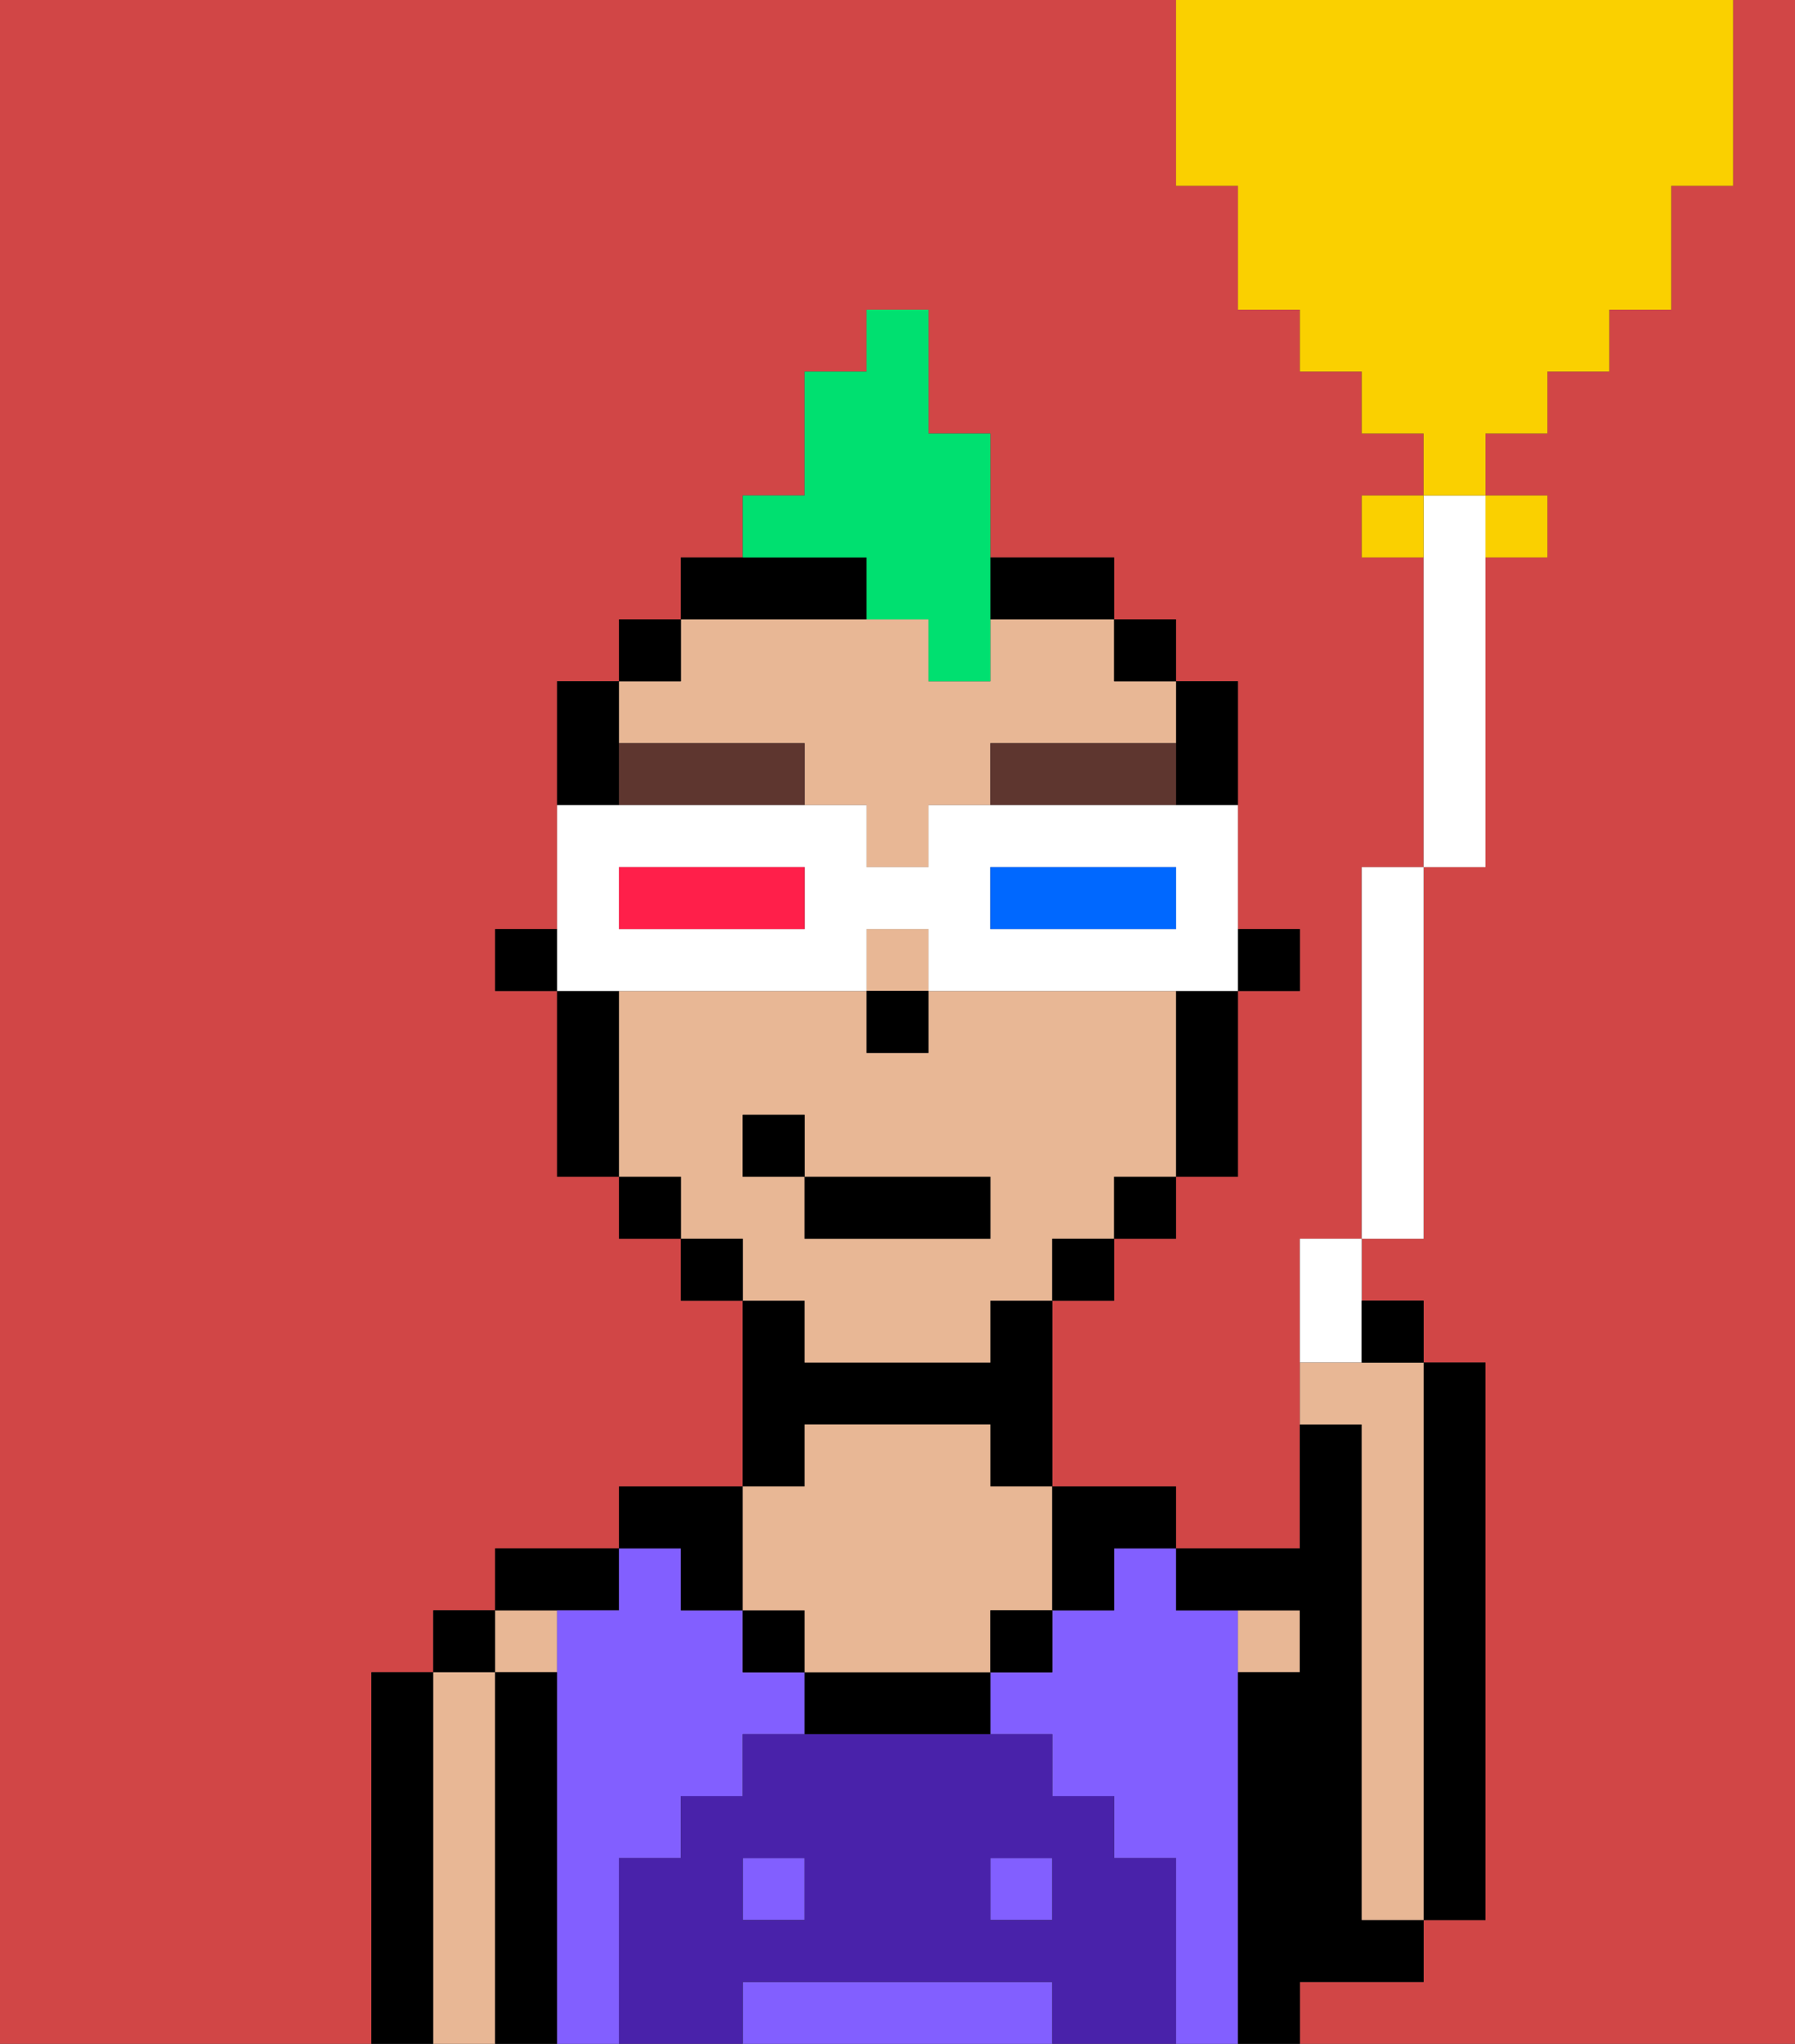 <svg xmlns="http://www.w3.org/2000/svg" viewBox="0 0 29 33"><rect x="0" y="0" width="29" height="33" fill="#333333" stroke="none"/><defs><style>polygon,rect,path{shape-rendering:crispedges;}.aa77-1{fill:#d14646;}.aa77-2{fill:#000000;}.aa77-3{fill:#e8b795;}.aa77-4{fill:#825fff;}.aa77-5{fill:#4922aa;}.aa77-6{fill:#5e362f;}.aa77-7{fill:#00e070;}.aa77-8{fill:#ffffff;}.aa77-9{fill:#0068ff;}.aa77-10{fill:#ff1f4a;}.aa77-11{fill:#fad000;}</style></defs><path class="aa77-1" d="M28,3H27V5H26V6H25V7H24V8h1V9H24v5H23v6H22v1h1v1h1v9H23v1H21v1h8V0H28Z"/><path class="aa77-1" d="M6,31V27H7V26H8V25h2V24h2V21H11V20H10V19H9V16H8V15H9V11h1V10h1V9h1V8h1V6h1V5h1V7h1V9h2v1h1v1h1v4h1v1H20v3H19v1H18v1H17v3h2v1h2V20h1V14h1V9H22V8h1V7H22V6H21V5H20V3H19V0H0V33H6Z"/><path class="aa77-2" d="M7,31V27H6v6H7Z"/><rect class="aa77-2" x="7" y="26" width="1" height="1"/><path class="aa77-3" d="M8,31V27H7v6H8Z"/><rect class="aa77-3" x="8" y="26" width="1" height="1"/><path class="aa77-2" d="M9,31V27H8v6H9Z"/><path class="aa77-2" d="M8,25v1h2V25Z"/><rect class="aa77-4" x="12" y="30" width="1" height="1"/><rect class="aa77-4" x="16" y="30" width="1" height="1"/><path class="aa77-4" d="M10,31V30h1V29h1V28h1V27H12V26H11V25H10v1H9v7h1Z"/><path class="aa77-4" d="M16,32H12v1h5V32Z"/><path class="aa77-4" d="M20,31V26H19V25H18v1H17v1H16v1h1v1h1v1h1v3h1Z"/><path class="aa77-2" d="M12,24H10v1h1v1h1Z"/><path class="aa77-2" d="M13,23h3v1h1V21H16v1H13V21H12v3h1Z"/><rect class="aa77-2" x="12" y="26" width="1" height="1"/><path class="aa77-2" d="M14,27H13v1h3V27Z"/><path class="aa77-3" d="M17,24H16V23H13v1H12v2h1v1h3V26h1Z"/><rect class="aa77-2" x="16" y="26" width="1" height="1"/><path class="aa77-2" d="M18,24H17v2h1V25h1V24Z"/><rect class="aa77-3" x="20" y="26" width="1" height="1"/><path class="aa77-2" d="M22,32h1V31H22V23H21v2H19v1h2v1H20v6h1V32Z"/><path class="aa77-2" d="M23,24v7h1V22H23Z"/><path class="aa77-5" d="M19,31V30H18V29H17V28H12v1H11v1H10v3h2V32h5v1h2Zm-6,0H12V30h1Zm4,0H16V30h1Z"/><rect class="aa77-2" x="20" y="15" width="1" height="1"/><path class="aa77-2" d="M19,13h1V11H19Z"/><path class="aa77-3" d="M13,22h3V21h1V20h1V19h1V16H15v1H14V16H10v3h1v1h1v1h1Zm-1-3V18h1v1h3v1H13V19Z"/><rect class="aa77-3" x="14" y="15" width="1" height="1"/><path class="aa77-3" d="M13,12v1h1v1h1V13h1V12h3V11H18V10H16v1H15V10H11v1H10v1Z"/><path class="aa77-2" d="M19,17v2h1V16H19Z"/><rect class="aa77-2" x="18" y="10" width="1" height="1"/><rect class="aa77-2" x="18" y="19" width="1" height="1"/><rect class="aa77-2" x="17" y="20" width="1" height="1"/><path class="aa77-2" d="M13,10h1V9H11v1Z"/><path class="aa77-2" d="M17,10h1V9H16v1Z"/><rect class="aa77-2" x="11" y="20" width="1" height="1"/><rect class="aa77-2" x="10" y="10" width="1" height="1"/><rect class="aa77-2" x="10" y="19" width="1" height="1"/><path class="aa77-2" d="M10,12V11H9v2h1Z"/><path class="aa77-2" d="M10,17V16H9v3h1Z"/><rect class="aa77-2" x="8" y="15" width="1" height="1"/><rect class="aa77-2" x="14" y="16" width="1" height="1"/><path class="aa77-6" d="M10,12v1h3V12Z"/><path class="aa77-6" d="M16,12v1h3V12Z"/><rect class="aa77-2" x="13" y="19" width="3" height="1"/><rect class="aa77-2" x="12" y="18" width="1" height="1"/><path class="aa77-7" d="M14,9v1h1v1h1V7H15V5H14V6H13V8H12V9Z"/><path class="aa77-8" d="M11,16h3V15h1v1h5V13H15v1H14V13H9v3Zm5-2h3v1H16Zm-6,0h3v1H10Z"/><path class="aa77-9" d="M18,15h1V14H16v1Z"/><path class="aa77-10" d="M12,15h1V14H10v1Z"/><path class="aa77-8" d="M23,9v5h1V8H23Z"/><rect class="aa77-8" x="22" y="14" width="1" height="6"/><path class="aa77-8" d="M21,22h1V20H21Z"/><rect class="aa77-11" x="22" y="8" width="1" height="1"/><rect class="aa77-11" x="24" y="8" width="1" height="1"/><path class="aa77-11" d="M20,3V5h1V6h1V7h1V8h1V7h1V6h1V5h1V3h1V0H19V3Z"/><path class="aa77-3" d="M21,22v1h1v8h1V22Z"/><rect class="aa77-2" x="22" y="21" width="1" height="1"/></svg>